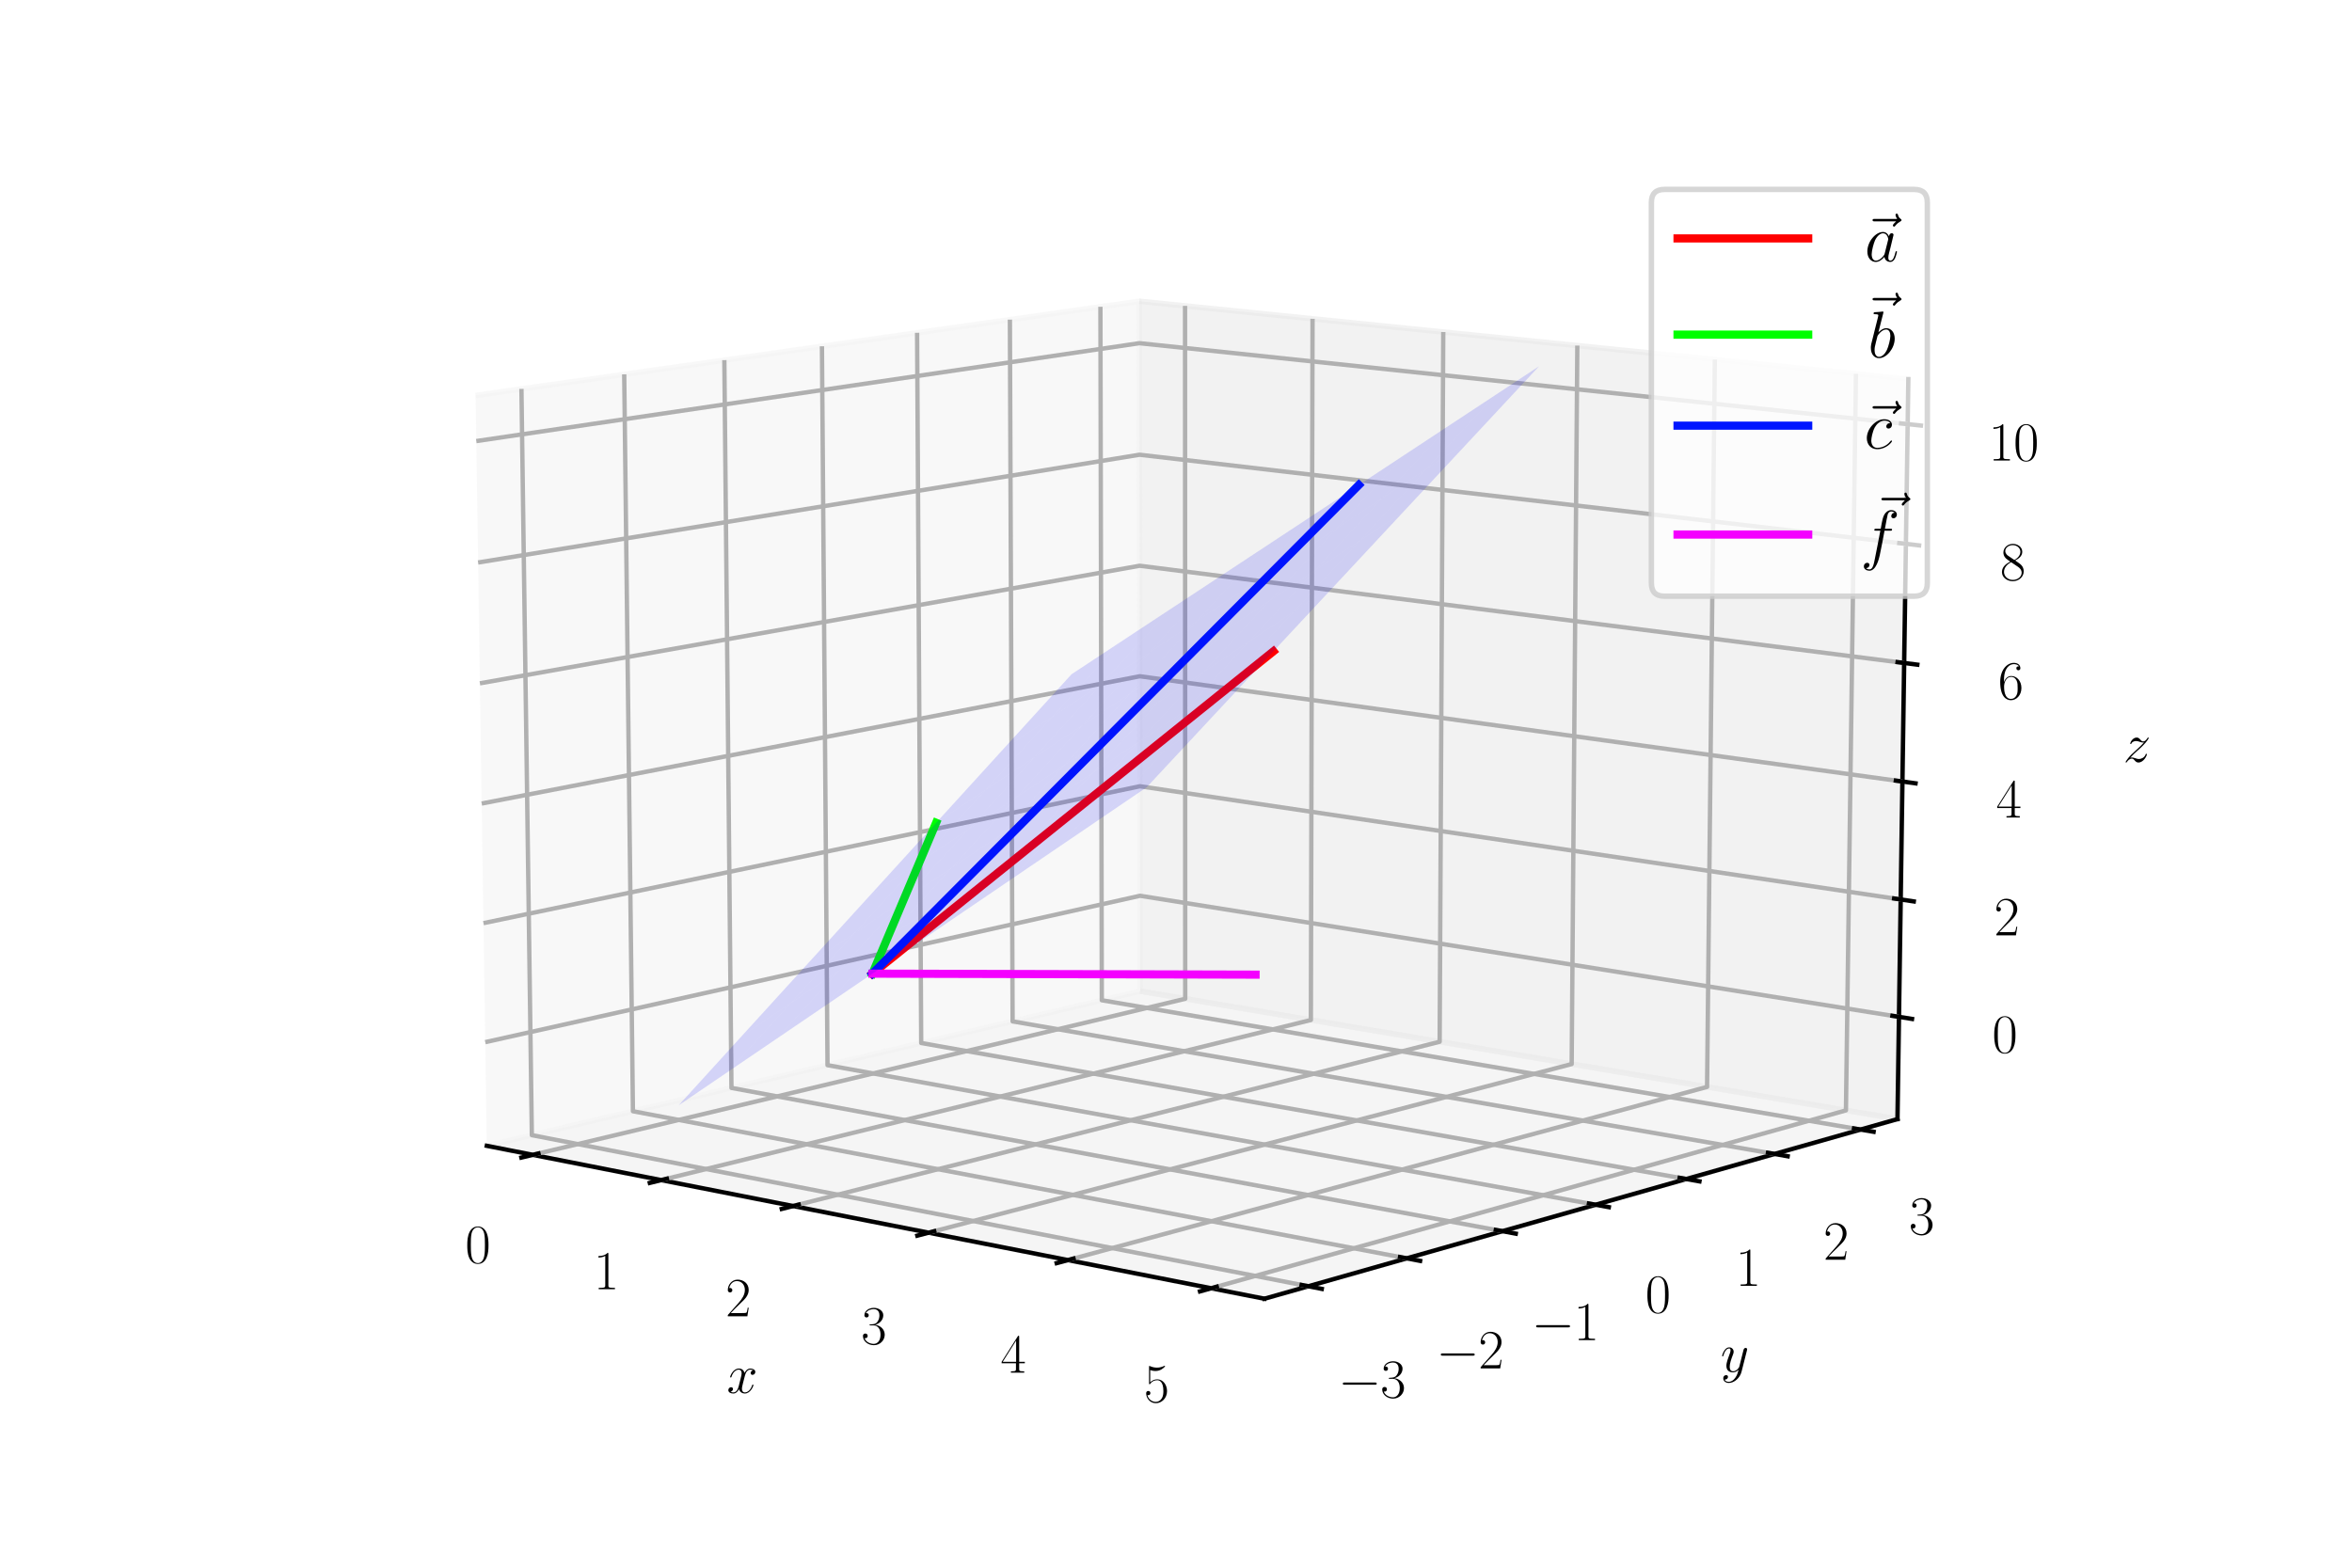 <?xml version="1.0" encoding="utf-8" standalone="no"?>
<!DOCTYPE svg PUBLIC "-//W3C//DTD SVG 1.1//EN"
  "http://www.w3.org/Graphics/SVG/1.1/DTD/svg11.dtd">
<svg xmlns:xlink="http://www.w3.org/1999/xlink" width="432pt" height="288pt" viewBox="0 0 432 288" xmlns="http://www.w3.org/2000/svg" version="1.1">
 <defs>
  <style type="text/css">*{stroke-linejoin: round; stroke-linecap: butt}</style>
 </defs>
 <g id="figure_1">
  <g id="patch_1">
   <path d="M 0 288 
L 432 288 
L 432 0 
L 0 0 
z
" style="fill: #ffffff"/>
  </g>
  <g id="patch_2">
   <path d="M 72 288 
L 360 288 
L 360 0 
L 72 0 
z
" style="fill: #ffffff"/>
  </g>
  <g id="pane3d_1">
   <g id="patch_3">
    <path d="M 89.412 210.497 
L 209.417 182.089 
L 209.266 55.34 
L 87.359 72.639 
" style="fill: #f2f2f2; opacity: 0.5; stroke: #f2f2f2; stroke-linejoin: miter"/>
   </g>
  </g>
  <g id="pane3d_2">
   <g id="patch_4">
    <path d="M 209.417 182.089 
L 348.514 205.586 
L 350.509 69.645 
L 209.266 55.34 
" style="fill: #e6e6e6; opacity: 0.5; stroke: #e6e6e6; stroke-linejoin: miter"/>
   </g>
  </g>
  <g id="pane3d_3">
   <g id="patch_5">
    <path d="M 89.412 210.497 
L 232.237 238.589 
L 348.514 205.586 
L 209.417 182.089 
" style="fill: #ececec; opacity: 0.5; stroke: #ececec; stroke-linejoin: miter"/>
   </g>
  </g>
  <g id="axis3d_1">
   <g id="line2d_1">
    <path d="M 89.412 210.497 
L 232.237 238.589 
" style="fill: none; stroke: #000000; stroke-width: 0.8; stroke-linecap: square"/>
   </g>
   <g id="text_1">
    <!-- $x$ -->
    <g transform="translate(133.488 255.903)scale(0.1 -0.1)">
     <defs>
      <path id="CMMI12-78" d="M 3034 2606 
C 2829 2567 2752 2414 2752 2293 
C 2752 2139 2874 2088 2963 2088 
C 3155 2088 3290 2254 3290 2427 
C 3290 2695 2982 2816 2714 2816 
C 2323 2816 2106 2433 2048 2312 
C 1901 2816 1504 2816 1389 2816 
C 736 2816 390 1980 390 1839 
C 390 1814 416 1782 461 1782 
C 512 1782 525 1820 538 1846 
C 755 2555 1184 2689 1370 2689 
C 1658 2689 1715 2420 1715 2267 
C 1715 2127 1677 1980 1600 1673 
L 1382 798 
C 1286 415 1101 64 762 64 
C 730 64 570 64 435 147 
C 666 192 717 383 717 460 
C 717 588 621 664 499 664 
C 346 664 179 530 179 326 
C 179 57 480 -64 755 -64 
C 1062 -64 1280 179 1414 441 
C 1517 64 1837 -64 2074 -64 
C 2726 -64 3072 773 3072 913 
C 3072 945 3046 971 3008 971 
C 2950 971 2944 939 2925 888 
C 2752 326 2381 64 2093 64 
C 1869 64 1747 230 1747 492 
C 1747 632 1773 734 1875 1156 
L 2099 2024 
C 2195 2408 2413 2689 2707 2689 
C 2720 2689 2899 2689 3034 2606 
z
" transform="scale(0.016)"/>
     </defs>
     <use xlink:href="#CMMI12-78" transform="scale(0.996)"/>
    </g>
   </g>
   <g id="Line3DCollection_1">
    <path d="M 97.857 212.158 
L 217.693 183.487 
L 217.661 56.19 
" style="fill: none; stroke: #b0b0b0; stroke-width: 0.8"/>
    <path d="M 121.443 216.797 
L 240.773 187.386 
L 241.08 58.562 
" style="fill: none; stroke: #b0b0b0; stroke-width: 0.8"/>
    <path d="M 145.669 221.562 
L 264.427 191.381 
L 265.089 60.994 
" style="fill: none; stroke: #b0b0b0; stroke-width: 0.8"/>
    <path d="M 170.561 226.458 
L 288.676 195.478 
L 289.711 63.488 
" style="fill: none; stroke: #b0b0b0; stroke-width: 0.8"/>
    <path d="M 196.148 231.491 
L 313.542 199.679 
L 314.969 66.046 
" style="fill: none; stroke: #b0b0b0; stroke-width: 0.8"/>
    <path d="M 222.459 236.666 
L 339.049 203.988 
L 340.889 68.671 
" style="fill: none; stroke: #b0b0b0; stroke-width: 0.8"/>
   </g>
   <g id="xtick_1">
    <g id="line2d_2">
     <path d="M 98.902 211.908 
L 95.764 212.658 
" style="fill: none; stroke: #000000; stroke-width: 0.8; stroke-linecap: square"/>
    </g>
    <g id="text_2">
     <!-- $\mathdefault{0}$ -->
     <g transform="translate(85.439 232)scale(0.1 -0.1)">
      <defs>
       <path id="CMR17-30" d="M 2688 2025 
C 2688 2416 2682 3080 2413 3591 
C 2176 4039 1798 4198 1466 4198 
C 1158 4198 768 4058 525 3597 
C 269 3118 243 2524 243 2025 
C 243 1661 250 1106 448 619 
C 723 -39 1216 -128 1466 -128 
C 1760 -128 2208 -7 2470 600 
C 2662 1042 2688 1559 2688 2025 
z
M 1466 -26 
C 1056 -26 813 325 723 812 
C 653 1188 653 1738 653 2096 
C 653 2588 653 2997 736 3387 
C 858 3929 1216 4096 1466 4096 
C 1728 4096 2067 3923 2189 3400 
C 2272 3036 2278 2607 2278 2096 
C 2278 1680 2278 1169 2202 792 
C 2067 95 1690 -26 1466 -26 
z
" transform="scale(0.016)"/>
      </defs>
      <use xlink:href="#CMR17-30" transform="scale(0.996)"/>
     </g>
    </g>
   </g>
   <g id="xtick_2">
    <g id="line2d_3">
     <path d="M 122.484 216.54 
L 119.356 217.311 
" style="fill: none; stroke: #000000; stroke-width: 0.8; stroke-linecap: square"/>
    </g>
    <g id="text_3">
     <!-- $\mathdefault{1}$ -->
     <g transform="translate(109.029 236.84)scale(0.1 -0.1)">
      <defs>
       <path id="CMR17-31" d="M 1702 4058 
C 1702 4192 1696 4192 1606 4192 
C 1357 3916 979 3827 621 3827 
C 602 3827 570 3827 563 3808 
C 557 3795 557 3782 557 3648 
C 755 3648 1088 3686 1344 3839 
L 1344 461 
C 1344 236 1331 160 781 160 
L 589 160 
L 589 0 
C 896 0 1216 0 1523 0 
C 1830 0 2150 0 2458 0 
L 2458 160 
L 2266 160 
C 1715 160 1702 230 1702 458 
L 1702 4058 
z
" transform="scale(0.016)"/>
      </defs>
      <use xlink:href="#CMR17-31" transform="scale(0.996)"/>
     </g>
    </g>
   </g>
   <g id="xtick_3">
    <g id="line2d_4">
     <path d="M 146.706 221.298 
L 143.59 222.09 
" style="fill: none; stroke: #000000; stroke-width: 0.8; stroke-linecap: square"/>
    </g>
    <g id="text_4">
     <!-- $\mathdefault{2}$ -->
     <g transform="translate(133.263 241.813)scale(0.1 -0.1)">
      <defs>
       <path id="CMR17-32" d="M 2669 989 
L 2554 989 
C 2490 536 2438 459 2413 420 
C 2381 369 1920 369 1830 369 
L 602 369 
C 832 619 1280 1072 1824 1597 
C 2214 1967 2669 2402 2669 3035 
C 2669 3790 2067 4224 1395 4224 
C 691 4224 262 3604 262 3030 
C 262 2780 448 2748 525 2748 
C 589 2748 781 2787 781 3010 
C 781 3207 614 3264 525 3264 
C 486 3264 448 3258 422 3245 
C 544 3790 915 4058 1306 4058 
C 1862 4058 2227 3617 2227 3035 
C 2227 2479 1901 2000 1536 1584 
L 262 146 
L 262 0 
L 2515 0 
L 2669 989 
z
" transform="scale(0.016)"/>
      </defs>
      <use xlink:href="#CMR17-32" transform="scale(0.996)"/>
     </g>
    </g>
   </g>
   <g id="xtick_4">
    <g id="line2d_5">
     <path d="M 171.594 226.187 
L 168.491 227.001 
" style="fill: none; stroke: #000000; stroke-width: 0.8; stroke-linecap: square"/>
    </g>
    <g id="text_5">
     <!-- $\mathdefault{3}$ -->
     <g transform="translate(158.167 246.923)scale(0.1 -0.1)">
      <defs>
       <path id="CMR17-33" d="M 1414 2157 
C 1984 2157 2234 1662 2234 1090 
C 2234 320 1824 25 1453 25 
C 1114 25 563 194 390 693 
C 422 680 454 680 486 680 
C 640 680 755 782 755 948 
C 755 1133 614 1216 486 1216 
C 378 1216 211 1165 211 926 
C 211 335 787 -128 1466 -128 
C 2176 -128 2720 430 2720 1085 
C 2720 1707 2208 2157 1600 2227 
C 2086 2328 2554 2756 2554 3329 
C 2554 3820 2048 4179 1472 4179 
C 890 4179 378 3829 378 3329 
C 378 3110 544 3072 627 3072 
C 762 3072 877 3155 877 3321 
C 877 3486 762 3569 627 3569 
C 602 3569 570 3569 544 3557 
C 730 3959 1235 4032 1459 4032 
C 1683 4032 2106 3925 2106 3320 
C 2106 3143 2080 2828 1862 2550 
C 1670 2304 1453 2304 1242 2284 
C 1210 2284 1062 2269 1037 2269 
C 992 2263 966 2257 966 2208 
C 966 2163 973 2157 1101 2157 
L 1414 2157 
z
" transform="scale(0.016)"/>
      </defs>
      <use xlink:href="#CMR17-33" transform="scale(0.996)"/>
     </g>
    </g>
   </g>
   <g id="xtick_5">
    <g id="line2d_6">
     <path d="M 197.176 231.212 
L 194.088 232.049 
" style="fill: none; stroke: #000000; stroke-width: 0.8; stroke-linecap: square"/>
    </g>
    <g id="text_6">
     <!-- $\mathdefault{4}$ -->
     <g transform="translate(183.77 252.176)scale(0.1 -0.1)">
      <defs>
       <path id="CMR17-34" d="M 2150 4122 
C 2150 4256 2144 4256 2029 4256 
L 128 1254 
L 128 1088 
L 1779 1088 
L 1779 457 
C 1779 224 1766 160 1318 160 
L 1197 160 
L 1197 0 
C 1402 0 1747 0 1965 0 
C 2182 0 2528 0 2733 0 
L 2733 160 
L 2611 160 
C 2163 160 2150 224 2150 457 
L 2150 1088 
L 2803 1088 
L 2803 1254 
L 2150 1254 
L 2150 4122 
z
M 1798 3703 
L 1798 1254 
L 256 1254 
L 1798 3703 
z
" transform="scale(0.016)"/>
      </defs>
      <use xlink:href="#CMR17-34" transform="scale(0.996)"/>
     </g>
    </g>
   </g>
   <g id="xtick_6">
    <g id="line2d_7">
     <path d="M 223.481 236.38 
L 220.41 237.24 
" style="fill: none; stroke: #000000; stroke-width: 0.8; stroke-linecap: square"/>
    </g>
    <g id="text_7">
     <!-- $\mathdefault{5}$ -->
     <g transform="translate(210.102 257.579)scale(0.1 -0.1)">
      <defs>
       <path id="CMR17-35" d="M 730 3692 
C 794 3666 1056 3584 1325 3584 
C 1920 3584 2246 3911 2432 4100 
C 2432 4157 2432 4192 2394 4192 
C 2387 4192 2374 4192 2323 4163 
C 2099 4058 1837 3973 1517 3973 
C 1325 3973 1037 3999 723 4139 
C 653 4171 640 4171 634 4171 
C 602 4171 595 4164 595 4037 
L 595 2203 
C 595 2089 595 2057 659 2057 
C 691 2057 704 2070 736 2114 
C 941 2401 1222 2522 1542 2522 
C 1766 2522 2246 2382 2246 1289 
C 2246 1085 2246 715 2054 421 
C 1894 159 1645 25 1370 25 
C 947 25 518 320 403 814 
C 429 807 480 795 506 795 
C 589 795 749 840 749 1038 
C 749 1210 627 1280 506 1280 
C 358 1280 262 1190 262 1011 
C 262 454 704 -128 1382 -128 
C 2042 -128 2669 440 2669 1264 
C 2669 2030 2170 2624 1549 2624 
C 1222 2624 947 2503 730 2274 
L 730 3692 
z
" transform="scale(0.016)"/>
      </defs>
      <use xlink:href="#CMR17-35" transform="scale(0.996)"/>
     </g>
    </g>
   </g>
  </g>
  <g id="axis3d_2">
   <g id="line2d_8">
    <path d="M 348.514 205.586 
L 232.237 238.589 
" style="fill: none; stroke: #000000; stroke-width: 0.8; stroke-linecap: square"/>
   </g>
   <g id="text_8">
    <!-- $y$ -->
    <g transform="translate(316.03 252.012)scale(0.1 -0.1)">
     <defs>
      <path id="CMMI12-79" d="M 1683 -700 
C 1510 -939 1261 -1152 947 -1152 
C 870 -1152 563 -1152 467 -889 
C 486 -895 518 -895 531 -895 
C 723 -895 851 -729 851 -582 
C 851 -435 730 -384 634 -384 
C 531 -384 307 -458 307 -759 
C 307 -1071 582 -1286 947 -1286 
C 1587 -1286 2234 -700 2413 6 
L 3040 2485 
C 3046 2517 3059 2556 3059 2594 
C 3059 2689 2982 2753 2886 2753 
C 2829 2753 2694 2727 2643 2535 
L 2170 658 
C 2138 543 2138 530 2086 460 
C 1958 281 1747 64 1440 64 
C 1082 64 1050 415 1050 588 
C 1050 952 1222 1443 1395 1903 
C 1466 2088 1504 2178 1504 2305 
C 1504 2574 1312 2816 998 2816 
C 410 2816 173 1890 173 1839 
C 173 1814 198 1782 243 1782 
C 301 1782 307 1807 333 1897 
C 486 2433 730 2689 979 2689 
C 1037 2689 1146 2689 1146 2478 
C 1146 2312 1075 2127 979 1884 
C 666 1047 666 837 666 683 
C 666 77 1101 -64 1421 -64 
C 1606 -64 1837 -6 2061 230 
L 2067 224 
C 1971 -147 1907 -392 1683 -700 
z
" transform="scale(0.016)"/>
     </defs>
     <use xlink:href="#CMMI12-79" transform="scale(0.996)"/>
    </g>
   </g>
   <g id="Line3DCollection_2">
    <path d="M 95.775 71.444 
L 97.687 208.538 
L 240.305 236.3 
" style="fill: none; stroke: #b0b0b0; stroke-width: 0.8"/>
    <path d="M 114.652 68.766 
L 116.253 204.143 
L 258.379 231.17 
" style="fill: none; stroke: #b0b0b0; stroke-width: 0.8"/>
    <path d="M 133.044 66.156 
L 134.348 199.859 
L 275.96 226.18 
" style="fill: none; stroke: #b0b0b0; stroke-width: 0.8"/>
    <path d="M 150.97 63.612 
L 151.992 195.682 
L 293.067 221.324 
" style="fill: none; stroke: #b0b0b0; stroke-width: 0.8"/>
    <path d="M 168.446 61.132 
L 169.2 191.609 
L 309.719 216.598 
" style="fill: none; stroke: #b0b0b0; stroke-width: 0.8"/>
    <path d="M 185.49 58.714 
L 185.988 187.635 
L 325.935 211.995 
" style="fill: none; stroke: #b0b0b0; stroke-width: 0.8"/>
    <path d="M 202.118 56.354 
L 202.372 183.756 
L 341.731 207.512 
" style="fill: none; stroke: #b0b0b0; stroke-width: 0.8"/>
   </g>
   <g id="xtick_7">
    <g id="line2d_9">
     <path d="M 239.073 236.06 
L 242.775 236.78 
" style="fill: none; stroke: #000000; stroke-width: 0.8; stroke-linecap: square"/>
    </g>
    <g id="text_9">
     <!-- $\mathdefault{−3}$ -->
     <g transform="translate(245.792 256.736)scale(0.1 -0.1)">
      <defs>
       <path id="CMSY10-0" d="M 4218 1472 
C 4326 1472 4442 1472 4442 1600 
C 4442 1728 4326 1728 4218 1728 
L 755 1728 
C 646 1728 531 1728 531 1600 
C 531 1472 646 1472 755 1472 
L 4218 1472 
z
" transform="scale(0.016)"/>
      </defs>
      <use xlink:href="#CMSY10-0" transform="scale(0.996)"/>
      <use xlink:href="#CMR17-33" transform="translate(77.487 0)scale(0.996)"/>
     </g>
    </g>
   </g>
   <g id="xtick_8">
    <g id="line2d_10">
     <path d="M 257.152 230.936 
L 260.838 231.637 
" style="fill: none; stroke: #000000; stroke-width: 0.8; stroke-linecap: square"/>
    </g>
    <g id="text_10">
     <!-- $\mathdefault{−2}$ -->
     <g transform="translate(263.789 251.393)scale(0.1 -0.1)">
      <use xlink:href="#CMSY10-0" transform="scale(0.996)"/>
      <use xlink:href="#CMR17-32" transform="translate(77.487 0)scale(0.996)"/>
     </g>
    </g>
   </g>
   <g id="xtick_9">
    <g id="line2d_11">
     <path d="M 274.738 225.953 
L 278.407 226.634 
" style="fill: none; stroke: #000000; stroke-width: 0.8; stroke-linecap: square"/>
    </g>
    <g id="text_11">
     <!-- $\mathdefault{−1}$ -->
     <g transform="translate(281.293 246.197)scale(0.1 -0.1)">
      <use xlink:href="#CMSY10-0" transform="scale(0.996)"/>
      <use xlink:href="#CMR17-31" transform="translate(77.487 0)scale(0.996)"/>
     </g>
    </g>
   </g>
   <g id="xtick_10">
    <g id="line2d_12">
     <path d="M 291.851 221.103 
L 295.502 221.767 
" style="fill: none; stroke: #000000; stroke-width: 0.8; stroke-linecap: square"/>
    </g>
    <g id="text_12">
     <!-- $\mathdefault{0}$ -->
     <g transform="translate(302.197 241.141)scale(0.1 -0.1)">
      <use xlink:href="#CMR17-30" transform="scale(0.996)"/>
     </g>
    </g>
   </g>
   <g id="xtick_11">
    <g id="line2d_13">
     <path d="M 308.51 216.382 
L 312.143 217.028 
" style="fill: none; stroke: #000000; stroke-width: 0.8; stroke-linecap: square"/>
    </g>
    <g id="text_13">
     <!-- $\mathdefault{1}$ -->
     <g transform="translate(318.773 236.22)scale(0.1 -0.1)">
      <use xlink:href="#CMR17-31" transform="scale(0.996)"/>
     </g>
    </g>
   </g>
   <g id="xtick_12">
    <g id="line2d_14">
     <path d="M 324.731 211.785 
L 328.346 212.415 
" style="fill: none; stroke: #000000; stroke-width: 0.8; stroke-linecap: square"/>
    </g>
    <g id="text_14">
     <!-- $\mathdefault{2}$ -->
     <g transform="translate(334.911 231.429)scale(0.1 -0.1)">
      <use xlink:href="#CMR17-32" transform="scale(0.996)"/>
     </g>
    </g>
   </g>
   <g id="xtick_13">
    <g id="line2d_15">
     <path d="M 340.533 207.307 
L 344.13 207.92 
" style="fill: none; stroke: #000000; stroke-width: 0.8; stroke-linecap: square"/>
    </g>
    <g id="text_15">
     <!-- $\mathdefault{3}$ -->
     <g transform="translate(350.63 226.762)scale(0.1 -0.1)">
      <use xlink:href="#CMR17-33" transform="scale(0.996)"/>
     </g>
    </g>
   </g>
  </g>
  <g id="axis3d_3">
   <g id="line2d_16">
    <path d="M 348.514 205.586 
L 350.509 69.645 
" style="fill: none; stroke: #000000; stroke-width: 0.8; stroke-linecap: square"/>
   </g>
   <g id="text_16">
    <!-- $z$ -->
    <g transform="translate(389.979 139.98)scale(0.1 -0.1)">
     <defs>
      <path id="CMMI12-7a" d="M 813 486 
C 1088 803 1312 1004 1632 1296 
C 2016 1632 2182 1793 2272 1891 
C 2720 2338 2944 2713 2944 2764 
C 2944 2816 2893 2816 2880 2816 
C 2835 2816 2822 2793 2790 2750 
C 2630 2494 2477 2367 2310 2367 
C 2176 2367 2106 2421 1984 2565 
C 1850 2715 1741 2816 1555 2816 
C 1088 2816 806 2257 806 2128 
C 806 2108 813 2068 870 2068 
C 922 2068 928 2091 947 2133 
C 1056 2372 1363 2414 1485 2414 
C 1619 2414 1747 2376 1882 2327 
C 2125 2240 2227 2240 2291 2240 
C 2336 2240 2362 2240 2394 2246 
C 2182 1994 1837 1683 1549 1418 
L 902 816 
C 512 415 275 33 275 -12 
C 275 -51 307 -64 346 -64 
C 384 -64 390 -57 435 14 
C 538 163 742 384 979 384 
C 1114 384 1178 342 1306 193 
C 1427 61 1536 -64 1741 -64 
C 2368 -64 2726 732 2726 876 
C 2726 903 2720 942 2656 942 
C 2605 942 2598 917 2579 855 
C 2438 488 2061 338 1811 338 
C 1677 338 1549 376 1414 425 
C 1158 512 1088 512 1005 512 
C 941 512 870 512 813 486 
z
" transform="scale(0.016)"/>
     </defs>
     <use xlink:href="#CMMI12-7a" transform="scale(0.996)"/>
    </g>
   </g>
   <g id="Line3DCollection_3">
    <path d="M 348.789 186.805 
L 209.396 164.561 
L 89.129 191.454 
" style="fill: none; stroke: #b0b0b0; stroke-width: 0.8"/>
    <path d="M 349.106 165.242 
L 209.372 144.444 
L 88.803 169.59 
" style="fill: none; stroke: #b0b0b0; stroke-width: 0.8"/>
    <path d="M 349.424 143.573 
L 209.348 124.235 
L 88.476 147.616 
" style="fill: none; stroke: #b0b0b0; stroke-width: 0.8"/>
    <path d="M 349.743 121.797 
L 209.324 103.933 
L 88.147 125.533 
" style="fill: none; stroke: #b0b0b0; stroke-width: 0.8"/>
    <path d="M 350.065 99.913 
L 209.299 83.537 
L 87.816 103.338 
" style="fill: none; stroke: #b0b0b0; stroke-width: 0.8"/>
    <path d="M 350.387 77.921 
L 209.275 63.048 
L 87.484 81.032 
" style="fill: none; stroke: #b0b0b0; stroke-width: 0.8"/>
   </g>
   <g id="xtick_14">
    <g id="line2d_17">
     <path d="M 347.592 186.614 
L 351.188 187.188 
" style="fill: none; stroke: #000000; stroke-width: 0.8; stroke-linecap: square"/>
    </g>
    <g id="text_17">
     <!-- $\mathdefault{0}$ -->
     <g transform="translate(365.9 193.373)scale(0.1 -0.1)">
      <use xlink:href="#CMR17-30" transform="scale(0.996)"/>
     </g>
    </g>
   </g>
   <g id="xtick_15">
    <g id="line2d_18">
     <path d="M 347.905 165.063 
L 351.511 165.6 
" style="fill: none; stroke: #000000; stroke-width: 0.8; stroke-linecap: square"/>
    </g>
    <g id="text_18">
     <!-- $\mathdefault{2}$ -->
     <g transform="translate(366.265 171.832)scale(0.1 -0.1)">
      <use xlink:href="#CMR17-32" transform="scale(0.996)"/>
     </g>
    </g>
   </g>
   <g id="xtick_16">
    <g id="line2d_19">
     <path d="M 348.22 143.407 
L 351.835 143.906 
" style="fill: none; stroke: #000000; stroke-width: 0.8; stroke-linecap: square"/>
    </g>
    <g id="text_19">
     <!-- $\mathdefault{4}$ -->
     <g transform="translate(366.631 150.186)scale(0.1 -0.1)">
      <use xlink:href="#CMR17-34" transform="scale(0.996)"/>
     </g>
    </g>
   </g>
   <g id="xtick_17">
    <g id="line2d_20">
     <path d="M 348.537 121.643 
L 352.161 122.105 
" style="fill: none; stroke: #000000; stroke-width: 0.8; stroke-linecap: square"/>
    </g>
    <g id="text_20">
     <!-- $\mathdefault{6}$ -->
     <g transform="translate(366.998 128.433)scale(0.1 -0.1)">
      <defs>
       <path id="CMR17-36" d="M 678 2176 
C 678 3690 1395 4032 1811 4032 
C 1946 4032 2272 4009 2400 3776 
C 2298 3776 2106 3776 2106 3553 
C 2106 3381 2246 3323 2336 3323 
C 2394 3323 2566 3348 2566 3560 
C 2566 3954 2246 4179 1805 4179 
C 1043 4179 243 3390 243 1984 
C 243 253 966 -128 1478 -128 
C 2099 -128 2688 427 2688 1283 
C 2688 2081 2170 2662 1517 2662 
C 1126 2662 838 2407 678 1960 
L 678 2176 
z
M 1478 25 
C 691 25 691 1200 691 1436 
C 691 1896 909 2560 1504 2560 
C 1613 2560 1926 2560 2138 2120 
C 2253 1870 2253 1609 2253 1289 
C 2253 944 2253 690 2118 434 
C 1978 171 1773 25 1478 25 
z
" transform="scale(0.016)"/>
      </defs>
      <use xlink:href="#CMR17-36" transform="scale(0.996)"/>
     </g>
    </g>
   </g>
   <g id="xtick_18">
    <g id="line2d_21">
     <path d="M 348.855 99.772 
L 352.489 100.195 
" style="fill: none; stroke: #000000; stroke-width: 0.8; stroke-linecap: square"/>
    </g>
    <g id="text_21">
     <!-- $\mathdefault{8}$ -->
     <g transform="translate(367.368 106.573)scale(0.1 -0.1)">
      <defs>
       <path id="CMR17-38" d="M 1741 2264 
C 2144 2467 2554 2773 2554 3263 
C 2554 3841 1990 4179 1472 4179 
C 890 4179 378 3759 378 3180 
C 378 3021 416 2747 666 2505 
C 730 2442 998 2251 1171 2130 
C 883 1983 211 1634 211 934 
C 211 279 838 -128 1459 -128 
C 2144 -128 2720 362 2720 1010 
C 2720 1590 2330 1857 2074 2029 
L 1741 2264 
z
M 902 2822 
C 851 2854 595 3051 595 3351 
C 595 3739 998 4032 1459 4032 
C 1965 4032 2336 3676 2336 3262 
C 2336 2669 1670 2331 1638 2331 
C 1632 2331 1626 2331 1574 2370 
L 902 2822 
z
M 2080 1519 
C 2176 1449 2483 1240 2483 851 
C 2483 381 2010 25 1472 25 
C 890 25 448 438 448 940 
C 448 1443 838 1862 1280 2060 
L 2080 1519 
z
" transform="scale(0.016)"/>
      </defs>
      <use xlink:href="#CMR17-38" transform="scale(0.996)"/>
     </g>
    </g>
   </g>
   <g id="xtick_19">
    <g id="line2d_22">
     <path d="M 349.174 77.793 
L 352.818 78.177 
" style="fill: none; stroke: #000000; stroke-width: 0.8; stroke-linecap: square"/>
    </g>
    <g id="text_22">
     <!-- $\mathdefault{10}$ -->
     <g transform="translate(365.249 84.604)scale(0.1 -0.1)">
      <use xlink:href="#CMR17-31" transform="scale(0.996)"/>
      <use xlink:href="#CMR17-30" transform="translate(45.69 0)scale(0.996)"/>
     </g>
    </g>
   </g>
  </g>
  <g id="axes_1">
   <g id="line2d_23">
    <path d="M 160.236 178.869 
L 233.888 119.652 
" clip-path="url(#p4f39a125a7)" style="fill: none; stroke: #ff0000; stroke-width: 1.5; stroke-linecap: square"/>
   </g>
   <g id="line2d_24">
    <path d="M 160.236 178.869 
L 171.939 151.159 
" clip-path="url(#p4f39a125a7)" style="fill: none; stroke: #00ff00; stroke-width: 1.5; stroke-linecap: square"/>
   </g>
   <g id="line2d_25">
    <path d="M 160.236 178.869 
L 249.583 89.095 
" clip-path="url(#p4f39a125a7)" style="fill: none; stroke: #0016ff; stroke-width: 1.5; stroke-linecap: square"/>
   </g>
   <g id="line2d_26">
    <path d="M 160.236 178.869 
L 230.612 179.053 
" clip-path="url(#p4f39a125a7)" style="fill: none; stroke: #f400ff; stroke-width: 1.5; stroke-linecap: square"/>
   </g>
   <g id="Poly3DCollection_1">
    <path d="M 202.46 150.17 
L 214.007 137.753 
L 222.163 132.235 
L 210.618 144.625 
z
" clip-path="url(#p4f39a125a7)" style="fill: #0000f5; fill-opacity: 0.15"/>
    <path d="M 194.208 155.779 
L 205.756 143.334 
L 214.007 137.753 
L 202.46 150.17 
z
" clip-path="url(#p4f39a125a7)" style="fill: #0000f5; fill-opacity: 0.15"/>
    <path d="M 214.007 137.753 
L 225.735 125.14 
L 233.888 119.652 
L 222.163 132.235 
z
" clip-path="url(#p4f39a125a7)" style="fill: #0000f5; fill-opacity: 0.15"/>
    <path d="M 185.861 161.452 
L 197.411 148.98 
L 205.756 143.334 
L 194.208 155.779 
z
" clip-path="url(#p4f39a125a7)" style="fill: #0000f5; fill-opacity: 0.15"/>
    <path d="M 205.756 143.334 
L 217.488 130.693 
L 225.735 125.14 
L 214.007 137.753 
z
" clip-path="url(#p4f39a125a7)" style="fill: #0000f5; fill-opacity: 0.15"/>
    <path d="M 225.735 125.14 
L 237.65 112.328 
L 245.798 106.87 
L 233.888 119.652 
z
" clip-path="url(#p4f39a125a7)" style="fill: #0000f5; fill-opacity: 0.15"/>
    <path d="M 177.418 167.191 
L 188.968 154.692 
L 197.411 148.98 
L 185.861 161.452 
z
" clip-path="url(#p4f39a125a7)" style="fill: #0000f5; fill-opacity: 0.15"/>
    <path d="M 197.411 148.98 
L 209.144 136.31 
L 217.488 130.693 
L 205.756 143.334 
z
" clip-path="url(#p4f39a125a7)" style="fill: #0000f5; fill-opacity: 0.15"/>
    <path d="M 217.488 130.693 
L 229.406 117.849 
L 237.65 112.328 
L 225.735 125.14 
z
" clip-path="url(#p4f39a125a7)" style="fill: #0000f5; fill-opacity: 0.15"/>
    <path d="M 168.877 172.996 
L 180.426 160.47 
L 188.968 154.692 
L 177.418 167.191 
z
" clip-path="url(#p4f39a125a7)" style="fill: #0000f5; fill-opacity: 0.15"/>
    <path d="M 237.65 112.328 
L 249.755 99.31 
L 257.898 93.884 
L 245.798 106.87 
z
" clip-path="url(#p4f39a125a7)" style="fill: #0000f5; fill-opacity: 0.15"/>
    <path d="M 188.968 154.692 
L 200.702 141.993 
L 209.144 136.31 
L 197.411 148.98 
z
" clip-path="url(#p4f39a125a7)" style="fill: #0000f5; fill-opacity: 0.15"/>
    <path d="M 209.144 136.31 
L 221.066 123.436 
L 229.406 117.849 
L 217.488 130.693 
z
" clip-path="url(#p4f39a125a7)" style="fill: #0000f5; fill-opacity: 0.15"/>
    <path d="M 160.236 178.869 
L 171.784 166.317 
L 180.426 160.47 
L 168.877 172.996 
z
" clip-path="url(#p4f39a125a7)" style="fill: #0000f5; fill-opacity: 0.15"/>
    <path d="M 229.406 117.849 
L 241.517 104.799 
L 249.755 99.31 
L 237.65 112.328 
z
" clip-path="url(#p4f39a125a7)" style="fill: #0000f5; fill-opacity: 0.15"/>
    <path d="M 180.426 160.47 
L 192.161 147.743 
L 200.702 141.993 
L 188.968 154.692 
z
" clip-path="url(#p4f39a125a7)" style="fill: #0000f5; fill-opacity: 0.15"/>
    <path d="M 249.755 99.31 
L 262.056 86.082 
L 270.192 80.691 
L 257.898 93.884 
z
" clip-path="url(#p4f39a125a7)" style="fill: #0000f5; fill-opacity: 0.15"/>
    <path d="M 200.702 141.993 
L 212.626 129.089 
L 221.066 123.436 
L 209.144 136.31 
z
" clip-path="url(#p4f39a125a7)" style="fill: #0000f5; fill-opacity: 0.15"/>
    <path d="M 151.494 184.811 
L 163.039 172.233 
L 171.784 166.317 
L 160.236 178.869 
z
" clip-path="url(#p4f39a125a7)" style="fill: #0000f5; fill-opacity: 0.15"/>
    <path d="M 221.066 123.436 
L 233.18 110.354 
L 241.517 104.799 
L 229.406 117.849 
z
" clip-path="url(#p4f39a125a7)" style="fill: #0000f5; fill-opacity: 0.15"/>
    <path d="M 171.784 166.317 
L 183.518 153.561 
L 192.161 147.743 
L 180.426 160.47 
z
" clip-path="url(#p4f39a125a7)" style="fill: #0000f5; fill-opacity: 0.15"/>
    <path d="M 241.517 104.799 
L 253.823 91.538 
L 262.056 86.082 
L 249.755 99.31 
z
" clip-path="url(#p4f39a125a7)" style="fill: #0000f5; fill-opacity: 0.15"/>
    <path d="M 192.161 147.743 
L 204.087 134.809 
L 212.626 129.089 
L 200.702 141.993 
z
" clip-path="url(#p4f39a125a7)" style="fill: #0000f5; fill-opacity: 0.15"/>
    <path d="M 262.056 86.082 
L 274.556 72.64 
L 282.684 67.284 
L 270.192 80.691 
z
" clip-path="url(#p4f39a125a7)" style="fill: #0000f5; fill-opacity: 0.15"/>
    <path d="M 142.648 190.823 
L 154.19 178.219 
L 163.039 172.233 
L 151.494 184.811 
z
" clip-path="url(#p4f39a125a7)" style="fill: #0000f5; fill-opacity: 0.15"/>
    <path d="M 212.626 129.089 
L 224.745 115.975 
L 233.18 110.354 
L 221.066 123.436 
z
" clip-path="url(#p4f39a125a7)" style="fill: #0000f5; fill-opacity: 0.15"/>
    <path d="M 163.039 172.233 
L 174.772 159.449 
L 183.518 153.561 
L 171.784 166.317 
z
" clip-path="url(#p4f39a125a7)" style="fill: #0000f5; fill-opacity: 0.15"/>
    <path d="M 233.18 110.354 
L 245.493 97.058 
L 253.823 91.538 
L 241.517 104.799 
z
" clip-path="url(#p4f39a125a7)" style="fill: #0000f5; fill-opacity: 0.15"/>
    <path d="M 183.518 153.561 
L 195.445 140.597 
L 204.087 134.809 
L 192.161 147.743 
z
" clip-path="url(#p4f39a125a7)" style="fill: #0000f5; fill-opacity: 0.15"/>
    <path d="M 253.823 91.538 
L 266.332 78.059 
L 274.556 72.64 
L 262.056 86.082 
z
" clip-path="url(#p4f39a125a7)" style="fill: #0000f5; fill-opacity: 0.15"/>
    <path d="M 133.697 196.907 
L 145.235 184.277 
L 154.19 178.219 
L 142.648 190.823 
z
" clip-path="url(#p4f39a125a7)" style="fill: #0000f5; fill-opacity: 0.15"/>
    <path d="M 204.087 134.809 
L 216.208 121.663 
L 224.745 115.975 
L 212.626 129.089 
z
" clip-path="url(#p4f39a125a7)" style="fill: #0000f5; fill-opacity: 0.15"/>
    <path d="M 154.19 178.219 
L 165.921 165.408 
L 174.772 159.449 
L 163.039 172.233 
z
" clip-path="url(#p4f39a125a7)" style="fill: #0000f5; fill-opacity: 0.15"/>
    <path d="M 224.745 115.975 
L 237.062 102.645 
L 245.493 97.058 
L 233.18 110.354 
z
" clip-path="url(#p4f39a125a7)" style="fill: #0000f5; fill-opacity: 0.15"/>
    <path d="M 174.772 159.449 
L 186.699 146.455 
L 195.445 140.597 
L 183.518 153.561 
z
" clip-path="url(#p4f39a125a7)" style="fill: #0000f5; fill-opacity: 0.15"/>
    <path d="M 245.493 97.058 
L 258.008 83.544 
L 266.332 78.059 
L 253.823 91.538 
z
" clip-path="url(#p4f39a125a7)" style="fill: #0000f5; fill-opacity: 0.15"/>
    <path d="M 124.639 203.064 
L 136.172 190.408 
L 145.235 184.277 
L 133.697 196.907 
z
" clip-path="url(#p4f39a125a7)" style="fill: #0000f5; fill-opacity: 0.15"/>
    <path d="M 195.445 140.597 
L 207.568 127.42 
L 216.208 121.663 
L 204.087 134.809 
z
" clip-path="url(#p4f39a125a7)" style="fill: #0000f5; fill-opacity: 0.15"/>
    <path d="M 145.235 184.277 
L 156.963 171.438 
L 165.921 165.408 
L 154.19 178.219 
z
" clip-path="url(#p4f39a125a7)" style="fill: #0000f5; fill-opacity: 0.15"/>
    <path d="M 216.208 121.663 
L 228.529 108.3 
L 237.062 102.645 
L 224.745 115.975 
z
" clip-path="url(#p4f39a125a7)" style="fill: #0000f5; fill-opacity: 0.15"/>
    <path d="M 165.921 165.408 
L 177.847 152.385 
L 186.699 146.455 
L 174.772 159.449 
z
" clip-path="url(#p4f39a125a7)" style="fill: #0000f5; fill-opacity: 0.15"/>
    <path d="M 237.062 102.645 
L 249.583 89.095 
L 258.008 83.544 
L 245.493 97.058 
z
" clip-path="url(#p4f39a125a7)" style="fill: #0000f5; fill-opacity: 0.15"/>
    <path d="M 186.699 146.455 
L 198.823 133.246 
L 207.568 127.42 
L 195.445 140.597 
z
" clip-path="url(#p4f39a125a7)" style="fill: #0000f5; fill-opacity: 0.15"/>
    <path d="M 136.172 190.408 
L 147.896 177.542 
L 156.963 171.438 
L 145.235 184.277 
z
" clip-path="url(#p4f39a125a7)" style="fill: #0000f5; fill-opacity: 0.15"/>
    <path d="M 207.568 127.42 
L 219.892 114.023 
L 228.529 108.3 
L 216.208 121.663 
z
" clip-path="url(#p4f39a125a7)" style="fill: #0000f5; fill-opacity: 0.15"/>
    <path d="M 156.963 171.438 
L 168.887 158.386 
L 177.847 152.385 
L 165.921 165.408 
z
" clip-path="url(#p4f39a125a7)" style="fill: #0000f5; fill-opacity: 0.15"/>
    <path d="M 228.529 108.3 
L 241.055 94.714 
L 249.583 89.095 
L 237.062 102.645 
z
" clip-path="url(#p4f39a125a7)" style="fill: #0000f5; fill-opacity: 0.15"/>
    <path d="M 177.847 152.385 
L 189.971 139.144 
L 198.823 133.246 
L 186.699 146.455 
z
" clip-path="url(#p4f39a125a7)" style="fill: #0000f5; fill-opacity: 0.15"/>
    <path d="M 198.823 133.246 
L 211.149 119.817 
L 219.892 114.023 
L 207.568 127.42 
z
" clip-path="url(#p4f39a125a7)" style="fill: #0000f5; fill-opacity: 0.15"/>
    <path d="M 147.896 177.542 
L 159.817 164.461 
L 168.887 158.386 
L 156.963 171.438 
z
" clip-path="url(#p4f39a125a7)" style="fill: #0000f5; fill-opacity: 0.15"/>
    <path d="M 219.892 114.023 
L 232.423 100.402 
L 241.055 94.714 
L 228.529 108.3 
z
" clip-path="url(#p4f39a125a7)" style="fill: #0000f5; fill-opacity: 0.15"/>
    <path d="M 168.887 158.386 
L 181.01 145.115 
L 189.971 139.144 
L 177.847 152.385 
z
" clip-path="url(#p4f39a125a7)" style="fill: #0000f5; fill-opacity: 0.15"/>
    <path d="M 189.971 139.144 
L 202.299 125.681 
L 211.149 119.817 
L 198.823 133.246 
z
" clip-path="url(#p4f39a125a7)" style="fill: #0000f5; fill-opacity: 0.15"/>
    <path d="M 211.149 119.817 
L 223.684 106.16 
L 232.423 100.402 
L 219.892 114.023 
z
" clip-path="url(#p4f39a125a7)" style="fill: #0000f5; fill-opacity: 0.15"/>
    <path d="M 159.817 164.461 
L 171.939 151.159 
L 181.01 145.115 
L 168.887 158.386 
z
" clip-path="url(#p4f39a125a7)" style="fill: #0000f5; fill-opacity: 0.15"/>
    <path d="M 181.01 145.115 
L 193.339 131.619 
L 202.299 125.681 
L 189.971 139.144 
z
" clip-path="url(#p4f39a125a7)" style="fill: #0000f5; fill-opacity: 0.15"/>
    <path d="M 202.299 125.681 
L 214.836 111.99 
L 223.684 106.16 
L 211.149 119.817 
z
" clip-path="url(#p4f39a125a7)" style="fill: #0000f5; fill-opacity: 0.15"/>
    <path d="M 171.939 151.159 
L 184.267 137.63 
L 193.339 131.619 
L 181.01 145.115 
z
" clip-path="url(#p4f39a125a7)" style="fill: #0000f5; fill-opacity: 0.15"/>
    <path d="M 193.339 131.619 
L 205.878 117.893 
L 214.836 111.99 
L 202.299 125.681 
z
" clip-path="url(#p4f39a125a7)" style="fill: #0000f5; fill-opacity: 0.15"/>
    <path d="M 184.267 137.63 
L 196.808 123.87 
L 205.878 117.893 
L 193.339 131.619 
z
" clip-path="url(#p4f39a125a7)" style="fill: #0000f5; fill-opacity: 0.15"/>
   </g>
   <g id="legend_1">
    <g id="patch_6">
     <path d="M 305.719 109.526 
L 351.6 109.526 
Q 354 109.526 354 107.126 
L 354 37.2 
Q 354 34.8 351.6 34.8 
L 305.719 34.8 
Q 303.319 34.8 303.319 37.2 
L 303.319 107.126 
Q 303.319 109.526 305.719 109.526 
z
" style="fill: #ffffff; opacity: 0.8; stroke: #cccccc; stroke-linejoin: miter"/>
    </g>
    <g id="line2d_27">
     <path d="M 308.119 43.8 
L 320.119 43.8 
L 332.119 43.8 
" style="fill: none; stroke: #ff0000; stroke-width: 1.5; stroke-linecap: square"/>
    </g>
    <g id="text_23">
     <!-- $\vec{a}$ -->
     <g transform="translate(341.719 48)scale(0.12 -0.12)">
      <defs>
       <path id="CMMI12-7e" d="M 3424 3835 
C 3347 3764 3110 3540 3110 3451 
C 3110 3387 3168 3329 3232 3329 
C 3290 3329 3315 3368 3360 3432 
C 3514 3624 3686 3745 3834 3828 
C 3898 3867 3942 3886 3942 3956 
C 3942 4014 3891 4046 3853 4078 
C 3674 4200 3629 4372 3610 4449 
C 3590 4500 3571 4577 3482 4577 
C 3443 4577 3366 4552 3366 4456 
C 3366 4398 3405 4244 3526 4072 
L 1376 4072 
C 1267 4072 1158 4072 1158 3950 
C 1158 3835 1274 3835 1376 3835 
L 3424 3835 
z
" transform="scale(0.016)"/>
       <path id="CMMI12-61" d="M 1926 760 
C 1894 651 1894 639 1805 517 
C 1664 338 1382 64 1082 64 
C 819 64 672 300 672 677 
C 672 1028 870 1743 992 2012 
C 1210 2459 1510 2689 1760 2689 
C 2182 2689 2266 2165 2266 2114 
C 2266 2108 2246 2024 2240 2012 
L 1926 760 
z
M 2336 2395 
C 2266 2561 2093 2816 1760 2816 
C 1037 2816 256 1884 256 939 
C 256 307 627 -64 1062 -64 
C 1414 -64 1715 211 1894 422 
C 1958 45 2259 -64 2451 -64 
C 2643 -64 2797 51 2912 281 
C 3014 498 3104 888 3104 913 
C 3104 945 3078 971 3040 971 
C 2982 971 2976 939 2950 843 
C 2854 466 2733 64 2470 64 
C 2285 64 2272 230 2272 358 
C 2272 505 2291 575 2349 824 
C 2394 984 2426 1124 2477 1309 
C 2714 2267 2771 2497 2771 2535 
C 2771 2625 2701 2695 2605 2695 
C 2400 2695 2349 2472 2336 2395 
z
" transform="scale(0.016)"/>
      </defs>
      <use xlink:href="#CMMI12-7e" transform="scale(0.996)"/>
      <use xlink:href="#CMMI12-61" transform="translate(6.446 0)scale(0.996)"/>
     </g>
    </g>
    <g id="line2d_28">
     <path d="M 308.119 61.476 
L 320.119 61.476 
L 332.119 61.476 
" style="fill: none; stroke: #00ff00; stroke-width: 1.5; stroke-linecap: square"/>
    </g>
    <g id="text_24">
     <!-- $\vec{b}$ -->
     <g transform="translate(341.719 65.676)scale(0.12 -0.12)">
      <defs>
       <path id="CMMI12-62" d="M 1478 4257 
C 1485 4283 1498 4321 1498 4352 
C 1498 4416 1434 4416 1421 4416 
C 1414 4416 1184 4393 1069 4377 
C 960 4377 864 4358 749 4358 
C 595 4345 550 4339 550 4224 
C 550 4160 614 4160 678 4160 
C 1005 4160 1005 4103 1005 4040 
C 1005 3996 954 3811 928 3696 
L 774 3085 
C 710 2831 346 1387 320 1272 
C 288 1114 288 1005 288 922 
C 288 274 653 -64 1069 -64 
C 1811 -64 2579 888 2579 1814 
C 2579 2401 2246 2816 1766 2816 
C 1434 2816 1133 2542 1011 2414 
L 1478 4257 
z
M 1075 64 
C 870 64 646 217 646 715 
C 646 926 666 1047 781 1494 
C 800 1577 902 1986 928 2069 
C 941 2120 1318 2689 1754 2689 
C 2035 2689 2163 2408 2163 2076 
C 2163 1769 1984 1047 1824 715 
C 1664 370 1370 64 1075 64 
z
" transform="scale(0.016)"/>
      </defs>
      <use xlink:href="#CMMI12-7e" transform="translate(0 26.29)scale(0.996)"/>
      <use xlink:href="#CMMI12-62" transform="translate(11.312 0)scale(0.996)"/>
     </g>
    </g>
    <g id="line2d_29">
     <path d="M 308.119 78.201 
L 320.119 78.201 
L 332.119 78.201 
" style="fill: none; stroke: #0016ff; stroke-width: 1.5; stroke-linecap: square"/>
    </g>
    <g id="text_25">
     <!-- $\vec{c}$ -->
     <g transform="translate(341.719 82.401)scale(0.12 -0.12)">
      <defs>
       <path id="CMMI12-63" d="M 2502 2431 
C 2381 2431 2323 2431 2234 2355 
C 2195 2323 2125 2227 2125 2125 
C 2125 1997 2221 1920 2342 1920 
C 2496 1920 2669 2044 2669 2292 
C 2669 2588 2374 2816 1933 2816 
C 1094 2816 256 1903 256 996 
C 256 441 602 -64 1254 -64 
C 2125 -64 2675 622 2675 706 
C 2675 744 2637 776 2611 776 
C 2592 776 2586 770 2528 713 
C 2118 162 1510 64 1267 64 
C 826 64 685 446 685 764 
C 685 988 794 1605 1024 2039 
C 1190 2338 1536 2682 1939 2682 
C 2022 2682 2374 2682 2502 2431 
z
" transform="scale(0.016)"/>
      </defs>
      <use xlink:href="#CMMI12-7e" transform="scale(0.996)"/>
      <use xlink:href="#CMMI12-63" transform="translate(5.639 0)scale(0.996)"/>
     </g>
    </g>
    <g id="line2d_30">
     <path d="M 308.119 98.202 
L 320.119 98.202 
L 332.119 98.202 
" style="fill: none; stroke: #f400ff; stroke-width: 1.5; stroke-linecap: square"/>
    </g>
    <g id="text_26">
     <!-- $\vec{f}$ -->
     <g transform="translate(341.719 102.402)scale(0.12 -0.12)">
      <defs>
       <path id="CMMI12-66" d="M 2854 2566 
C 2982 2566 3034 2566 3034 2688 
C 3034 2752 2982 2752 2867 2752 
L 2349 2752 
C 2470 3429 2560 3897 2611 4107 
C 2650 4265 2784 4416 2950 4416 
C 3085 4416 3219 4358 3283 4298 
C 3034 4272 2957 4082 2957 3969 
C 2957 3837 3053 3759 3174 3759 
C 3302 3759 3494 3870 3494 4119 
C 3494 4393 3226 4544 2944 4544 
C 2669 4544 2400 4334 2272 4078 
C 2157 3848 2093 3611 1946 2752 
L 1517 2752 
C 1395 2752 1331 2752 1331 2637 
C 1331 2566 1370 2566 1498 2566 
L 1907 2566 
C 1792 1976 1530 542 1382 -137 
C 1274 -689 1178 -1152 858 -1152 
C 838 -1152 653 -1152 538 -1031 
C 864 -1005 864 -726 864 -720 
C 864 -593 768 -517 646 -517 
C 518 -517 326 -625 326 -867 
C 326 -1140 608 -1280 858 -1280 
C 1510 -1280 1779 -118 1850 199 
C 1965 688 2278 2376 2310 2566 
L 2854 2566 
z
" transform="scale(0.016)"/>
      </defs>
      <use xlink:href="#CMMI12-7e" transform="translate(13.569 26.29)scale(0.996)"/>
      <use xlink:href="#CMMI12-66" transform="scale(0.996)"/>
     </g>
    </g>
   </g>
  </g>
 </g>
 <defs>
  <clipPath id="p4f39a125a7">
   <rect x="72" y="0" width="288" height="288"/>
  </clipPath>
 </defs>
</svg>
